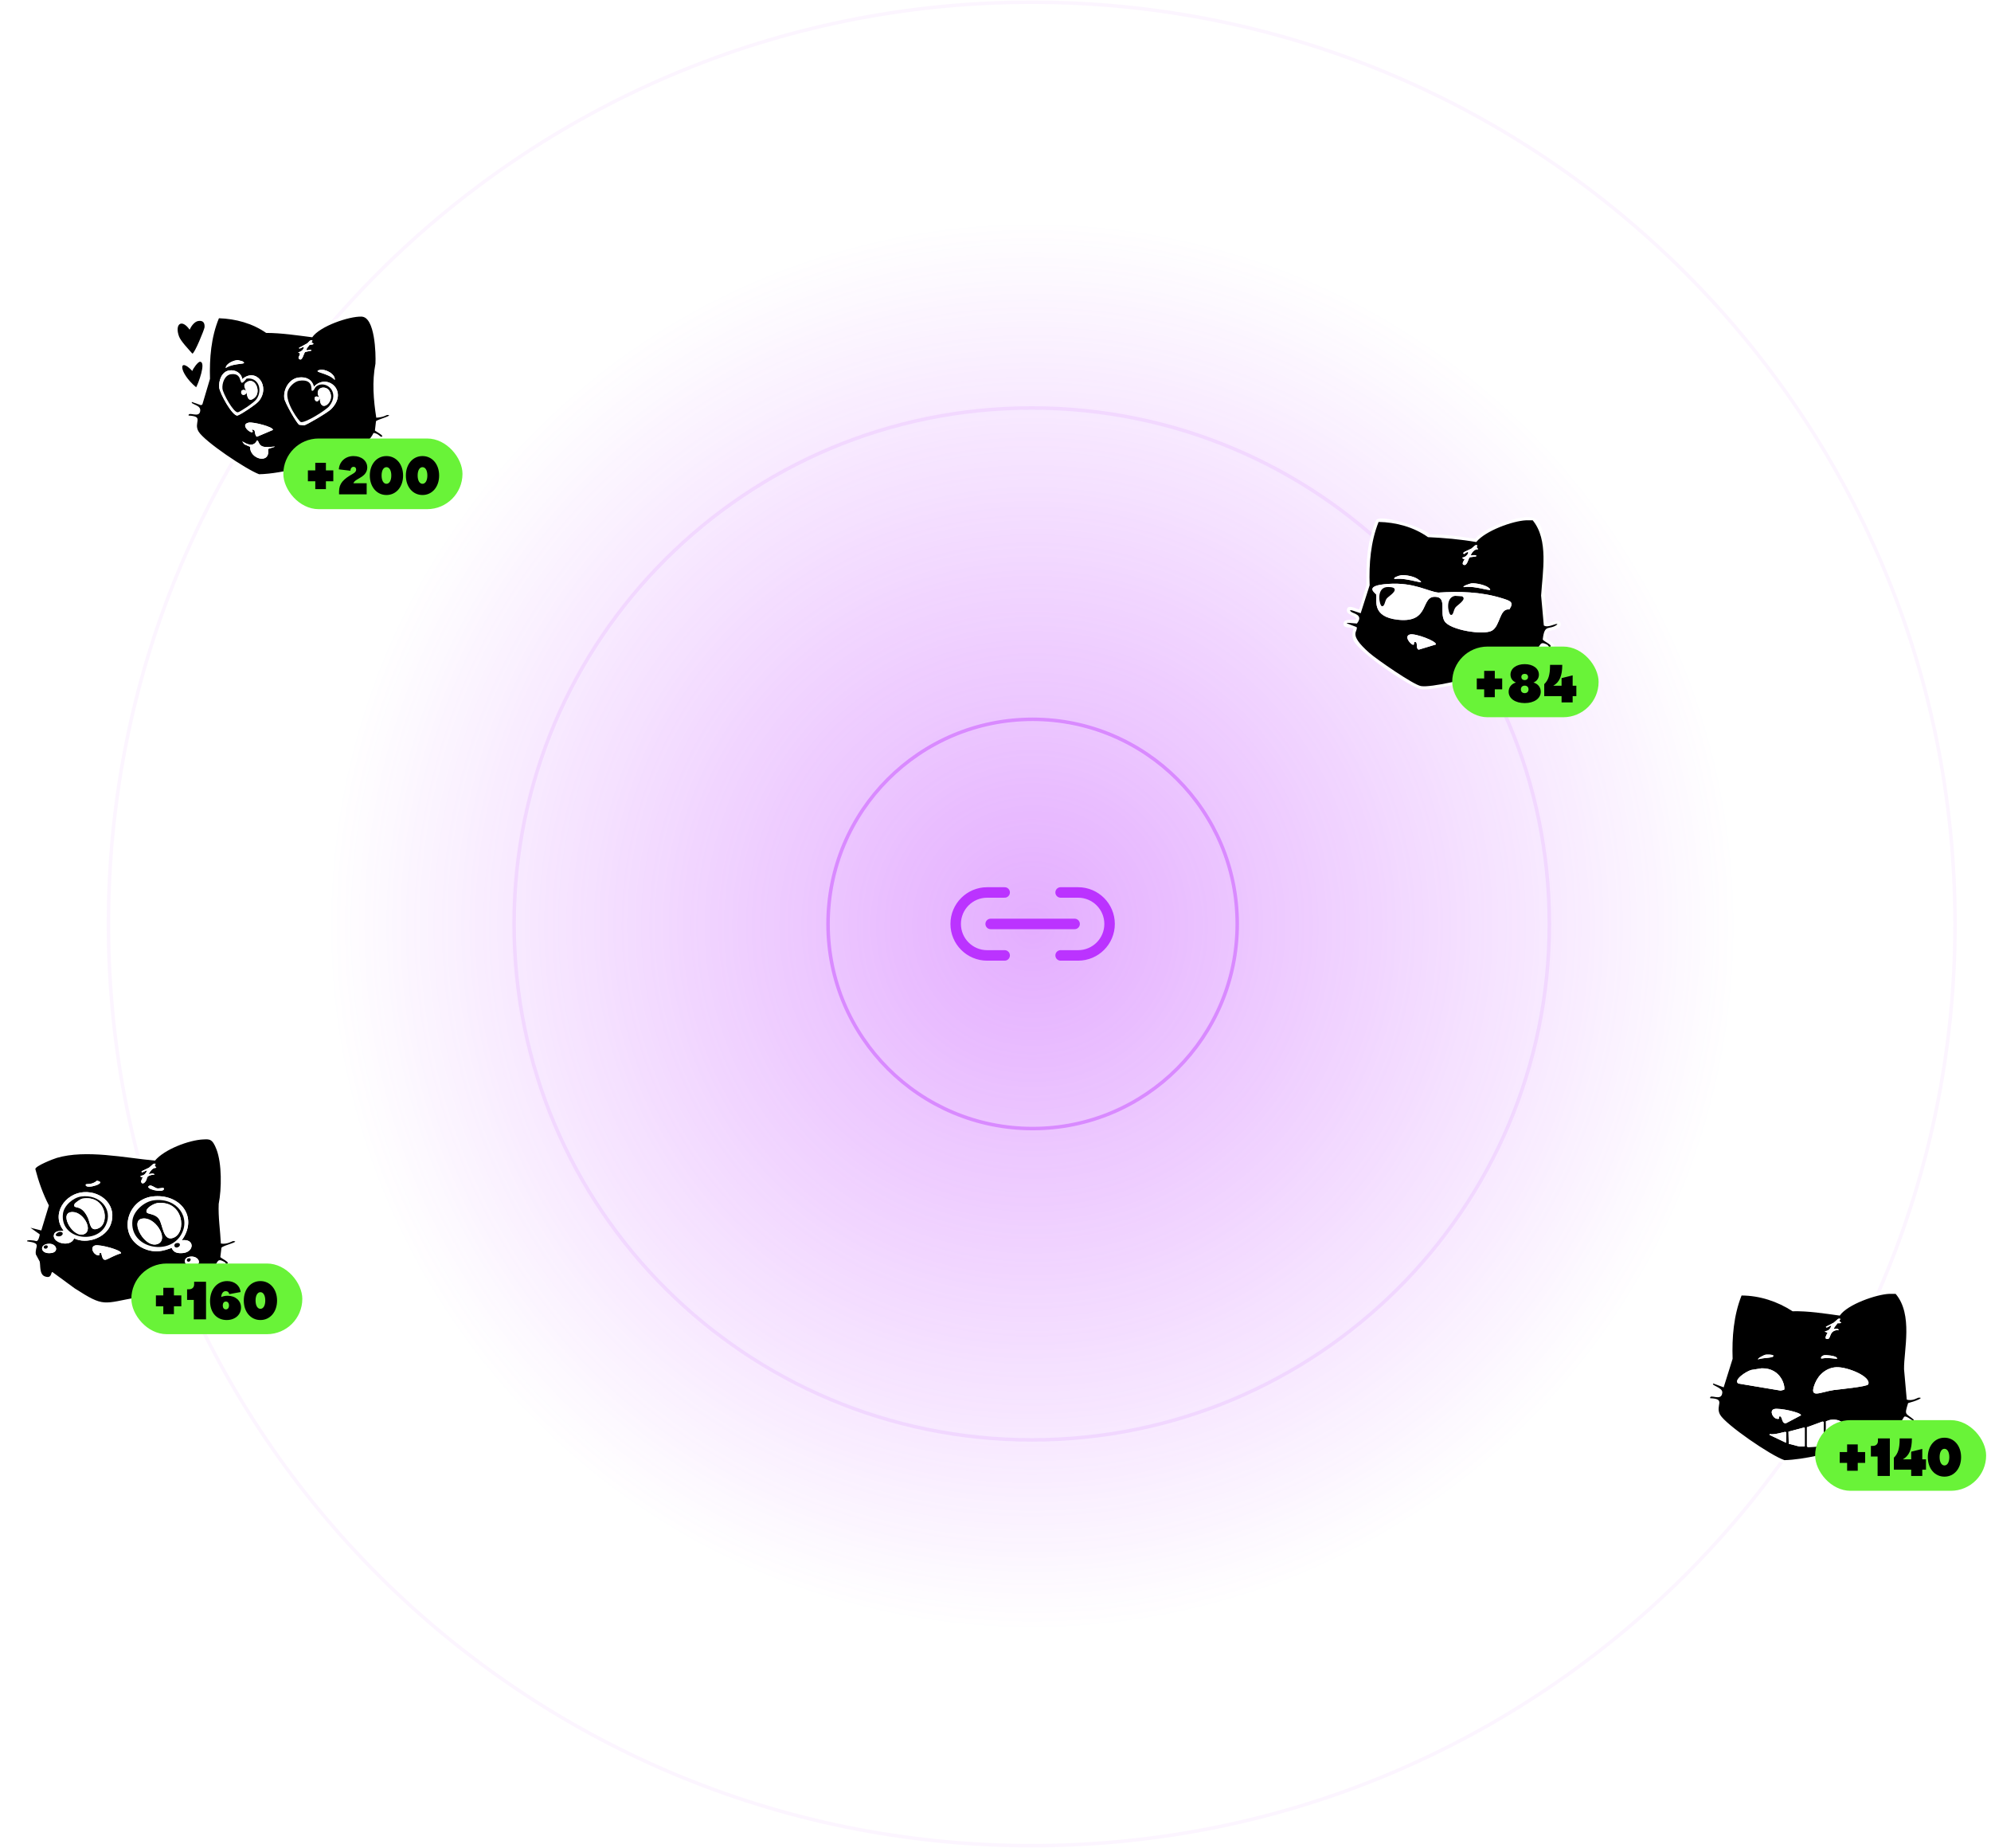 <svg width="486" height="451" viewBox="0 0 486 451" fill="none" xmlns="http://www.w3.org/2000/svg">
<g clip-path="url(#clip0_160_6802)">
<g opacity="0.4" filter="url(#filter0_f_160_6802)">
<ellipse cx="251.988" cy="225.916" rx="172.5" ry="171.5" fill="url(#paint0_radial_160_6802)"/>
</g>
<path opacity="0.05" d="M477.223 225.489C477.223 349.724 376.32 450.437 251.848 450.437C127.377 450.437 26.474 349.724 26.474 225.489C26.474 101.254 127.377 0.541 251.848 0.541C376.32 0.541 477.223 101.254 477.223 225.489Z" stroke="#BB33FF" stroke-width="0.854"/>
<path opacity="0.1" d="M378.194 225.489C378.194 295.031 321.628 351.409 251.848 351.409C182.067 351.409 125.501 295.031 125.501 225.489C125.501 155.947 182.067 99.569 251.848 99.569C321.628 99.569 378.194 155.947 378.194 225.489Z" stroke="#BB33FF" stroke-width="0.854"/>
<circle opacity="0.4" cx="252.063" cy="225.489" r="49.941" stroke="#BB33FF" stroke-width="0.854"/>
<path d="M245.233 217.806H240.964C236.721 217.806 233.281 221.246 233.281 225.489V225.489C233.281 229.732 236.721 233.172 240.964 233.172H245.233" stroke="#BB33FF" stroke-width="2.561" stroke-linecap="round"/>
<path d="M258.895 217.806H263.163C267.406 217.806 270.846 221.246 270.846 225.489C270.846 229.732 267.406 233.172 263.163 233.172H258.895" stroke="#BB33FF" stroke-width="2.561" stroke-linecap="round"/>
<path d="M241.82 225.488H262.309" stroke="#BB33FF" stroke-width="2.561" stroke-linecap="round"/>
<path d="M49.742 277.286C51.94 277.196 52.803 277.849 53.782 280.933C55.263 285.602 54.499 291.123 54.048 295.921C54.225 298.132 54.401 300.343 54.578 302.554C54.862 303.207 57.631 301.347 58.021 302.82C58.475 304.526 55.035 304.237 54.711 305.073C54.666 305.516 54.623 305.957 54.578 306.4C54.647 306.599 57.498 307.871 55.969 308.985C54.992 309.699 54.124 308.298 53.851 308.322C53.373 308.364 52.678 311.539 46.037 313.495C44.776 315.013 43.794 318.18 41.27 317.474C40.325 317.211 39.925 315.847 38.887 315.881C36.811 316.457 34.738 317.03 32.663 317.606C29.892 318.18 25.539 319.178 22.993 318.137C21.465 317.511 14.837 313.123 13.061 311.637C10.858 313.843 8.639 310.963 9.022 308.388C8.783 307.449 7.44 306.443 8.228 304.144C8.066 303.632 5.353 304.293 5.845 302.552C6.216 301.238 8.984 302.522 8.892 301.623C8.14 301.092 7.389 300.561 6.641 300.03C6.304 298.836 7.668 298.39 9.356 299.433C9.467 299.367 9.576 299.3 9.688 299.234C10.174 297.554 10.659 295.874 11.145 294.193C10.131 292.19 8.732 289.028 8.231 286.9C7.716 284.718 7.434 284.405 10.946 282.855C13.29 281.82 16.857 281.005 19.421 280.864C23.989 280.617 32.572 281.934 37.565 282.457C39.595 279.76 46.594 277.414 49.75 277.284L49.742 277.286ZM49.61 278.082C46.127 278.236 40.116 280.506 37.822 283.256C30.449 282.565 20.926 280.508 13.852 282.592C12.998 282.844 8.645 284.553 8.621 285.31C9.417 288.386 10.487 291.364 11.931 294.196C11.312 296.229 10.694 298.262 10.075 300.298C9.191 300.078 8.31 299.855 7.426 299.635C8.178 300.165 8.929 300.696 9.677 301.227C9.746 301.432 9.329 303.088 8.817 302.886C8.387 302.716 6.301 302.491 6.633 302.952C10.362 303.465 8.419 304.157 8.751 306.135C9.059 306.711 9.369 307.284 9.677 307.86C9.921 308.723 9.552 310.997 10.935 311.507C12.724 312.168 12.353 310.429 12.791 310.445C14.601 311.772 16.411 313.097 18.221 314.424C25.578 319.132 24.976 318.14 33.849 316.547C41.756 313.874 39.638 316.038 41.398 316.68C43.476 317.439 44.394 313.917 45.636 312.834C47.269 312.125 48.904 311.419 50.536 310.711C53.777 308.532 52.42 306.61 54.907 308.059C55.067 308.152 55.221 308.739 55.568 308.324C55.884 307.95 54.098 307.165 53.779 306.798C53.867 306.047 53.957 305.296 54.045 304.545C54.318 303.926 58.921 302.984 56.893 302.886C56.739 302.878 55.404 303.78 53.912 303.483C53.758 300.248 53.238 297.049 53.381 293.801C54.114 290.148 54.156 283.948 52.85 280.538C51.826 277.865 51.112 278.019 49.607 278.085L49.61 278.082Z" fill="white"/>
<path d="M49.611 278.083C51.116 278.016 51.833 277.865 52.855 280.535C54.161 283.946 54.116 290.146 53.386 293.798C53.24 297.047 53.76 300.245 53.916 303.481C55.406 303.778 56.741 302.876 56.897 302.884C58.928 302.979 54.323 303.924 54.049 304.543C53.962 305.294 53.871 306.045 53.784 306.796C54.102 307.16 55.886 307.948 55.573 308.322C55.225 308.736 55.071 308.15 54.912 308.057C52.428 306.608 53.781 308.529 50.54 310.708C48.908 311.417 47.273 312.123 45.641 312.832C44.398 313.915 43.48 317.437 41.402 316.678C39.642 316.035 41.76 313.872 33.853 316.545C24.98 318.14 25.585 319.133 18.225 314.422C16.415 313.094 14.605 311.77 12.795 310.443C12.357 310.427 12.731 312.165 10.94 311.505C9.557 310.995 9.926 308.72 9.682 307.858C9.374 307.282 9.063 306.708 8.755 306.132C8.423 304.155 10.364 303.462 6.637 302.95C6.305 302.488 8.392 302.714 8.822 302.884C9.336 303.085 9.751 301.429 9.682 301.225C8.93 300.694 8.179 300.163 7.431 299.632C8.315 299.853 9.196 300.076 10.08 300.296C10.698 298.263 11.316 296.23 11.935 294.194C10.488 291.362 9.419 288.384 8.625 285.308C8.649 284.551 13.002 282.839 13.857 282.59C20.93 280.506 30.453 282.563 37.827 283.253C40.12 280.503 46.132 278.234 49.614 278.08L49.611 278.083ZM37.426 284.049C37.073 284.36 36.72 284.668 36.367 284.978C35.77 285.265 35.175 285.554 34.578 285.841C34.392 286.616 35.733 285.419 35.902 285.708C35.255 287.195 34.337 286.807 34.313 287.035C34.275 287.388 34.835 287.272 34.843 287.301C34.711 287.611 34.578 287.919 34.445 288.23C34.419 288.785 34.91 289.13 35.504 288.363C36.186 287.481 35.308 286.919 37.755 286.637C37.386 286.157 36.33 286.645 36.298 286.505C37.373 284.554 38.063 285.244 38.153 284.912L37.755 284.514C37.739 284.464 38.395 283.763 37.423 284.049H37.426ZM23.653 288.161C22.098 289.467 20.744 288.617 20.938 289.289C21.233 290.303 26.435 288.631 23.653 288.161ZM36.5 289.355C34.928 290.048 39.754 291.282 40.008 290.218C40.152 289.621 39.072 290.12 38.352 290.019C37.898 289.955 36.972 289.146 36.497 289.355H36.5ZM20.474 290.948C15.882 291.224 12.394 296.299 15.508 300.299C15.401 300.466 13.655 300.214 13.257 301.095C12.277 303.253 17.217 304.633 18.09 302.223C21.166 303.752 25.814 302.13 27.029 298.841C28.699 294.332 24.909 290.682 20.474 290.95V290.948ZM37.16 292.009C31.027 292.787 28.723 301.124 34.379 304.344C38.365 306.613 41.588 304.415 41.928 304.609C42.071 304.689 42.174 306.063 44.709 305.803C47.443 305.522 47.594 302.225 44.377 302.687C48.555 296.904 43.815 291.165 37.16 292.009ZM12.131 303.547C9.475 303.47 9.708 306.194 12.53 305.801C14.398 305.541 13.846 303.595 12.131 303.547ZM23.255 303.945C21.867 304.293 22.756 306.106 23.786 306.332C24.903 306.578 23.582 305.716 24.712 305.801C25.323 308.84 25.864 306.979 29.546 305.867C29.808 305.097 24.375 303.664 23.255 303.943V303.945ZM46.166 306.73C44.433 307.08 44.927 309.262 47.225 308.983C49.585 308.696 48.52 306.252 46.166 306.73Z" fill="black"/>
<path d="M37.425 284.049C38.394 283.763 37.741 284.461 37.757 284.514L38.155 284.912C38.067 285.241 37.375 284.551 36.3 286.504C36.331 286.645 37.388 286.157 37.757 286.637C35.307 286.916 36.188 287.479 35.506 288.362C34.911 289.132 34.42 288.784 34.447 288.23C34.58 287.919 34.712 287.611 34.845 287.301C34.837 287.272 34.277 287.388 34.314 287.035C34.338 286.807 35.257 287.195 35.904 285.708C35.734 285.419 34.394 286.616 34.58 285.841C35.177 285.554 35.771 285.265 36.369 284.978C36.722 284.668 37.075 284.36 37.428 284.049H37.425Z" fill="white"/>
<path d="M23.652 288.16C26.433 288.627 21.231 290.302 20.936 289.288C20.743 288.617 22.096 289.466 23.652 288.16Z" fill="white"/>
<path d="M36.499 289.355C36.971 289.145 37.898 289.955 38.354 290.018C39.071 290.119 40.154 289.62 40.01 290.218C39.753 291.282 34.93 290.048 36.502 289.355H36.499Z" fill="white"/>
<path d="M20.47 290.947C24.905 290.679 28.692 294.329 27.026 298.838C25.81 302.127 21.163 303.749 18.086 302.22C17.21 304.63 12.274 303.25 13.253 301.092C13.654 300.211 15.398 300.463 15.504 300.296C12.39 296.296 15.878 291.221 20.47 290.945V290.947ZM19.809 292.009C17.882 292.28 15.626 294.188 15.371 296.187C14.58 302.416 23.549 303.775 25.834 298.971C27.66 295.131 24.332 291.375 19.809 292.009ZM14.644 300.63C14.132 300.63 13.025 301.458 13.983 301.692C15.283 302.01 15.846 300.63 14.644 300.63Z" fill="white"/>
<path d="M19.811 292.009C24.337 291.378 27.662 295.133 25.836 298.971C23.551 303.775 14.582 302.414 15.373 296.187C15.626 294.188 17.882 292.28 19.811 292.009ZM20.077 292.538C19.676 292.609 18.24 293.575 18.155 293.931C17.821 295.335 19.801 293.554 21.465 297.246C22.044 298.531 21.974 300.824 24.18 299.699C26.837 298.345 25.842 291.513 20.074 292.538H20.077ZM17.162 295.855C14.529 296.442 17.964 302.347 20.605 301.161C22.895 300.131 20.103 295.202 17.162 295.855Z" fill="black"/>
<path d="M37.157 292.009C43.811 291.165 48.554 296.9 44.374 302.687C47.591 302.225 47.44 305.521 44.706 305.803C42.171 306.065 42.068 304.691 41.924 304.608C41.584 304.415 38.362 306.612 34.376 304.343C28.72 301.123 31.023 292.786 37.157 292.009ZM37.556 292.935C35.23 293.23 32.581 295.502 32.324 297.909C31.615 304.542 40.977 306.551 44.111 301.49C46.742 297.24 43.286 292.208 37.556 292.935ZM42.986 303.414C42.211 303.645 42.537 304.834 43.517 304.343C44.18 304.011 44.024 303.103 42.986 303.414Z" fill="white"/>
<path d="M20.077 292.537C25.845 291.512 26.84 298.344 24.183 299.698C21.978 300.823 22.047 298.53 21.468 297.245C19.801 293.553 17.824 295.334 18.158 293.93C18.243 293.575 19.677 292.609 20.08 292.537H20.077Z" fill="white"/>
<path d="M37.555 292.936C43.285 292.209 46.741 297.241 44.111 301.49C40.976 306.552 31.615 304.543 32.323 297.91C32.581 295.502 35.23 293.23 37.555 292.936ZM38.481 293.599C37.679 293.682 35.49 294.794 35.766 295.789C35.941 296.418 37.794 296.078 38.813 297.514C39.784 298.884 39.771 303.067 42.322 302.09C45.677 300.806 44.811 292.962 38.481 293.602V293.599ZM34.51 297.445C31.726 298.146 35.477 304.946 38.616 303.547C41.281 302.361 37.775 296.625 34.51 297.445Z" fill="black"/>
<path d="M38.481 293.6C44.812 292.96 45.677 300.803 42.322 302.088C39.771 303.064 39.785 298.881 38.813 297.512C37.794 296.076 35.941 296.416 35.766 295.787C35.49 294.794 37.68 293.679 38.481 293.597V293.6Z" fill="white"/>
<path d="M17.16 295.855C20.101 295.202 22.893 300.131 20.603 301.161C17.962 302.35 14.525 296.442 17.16 295.855Z" fill="white"/>
<path d="M34.512 297.445C37.774 296.625 41.281 302.358 38.618 303.547C35.481 304.946 31.731 298.146 34.512 297.445Z" fill="white"/>
<path d="M14.646 300.63C15.846 300.63 15.286 302.007 13.985 301.692C13.03 301.458 14.137 300.633 14.646 300.63Z" fill="black"/>
<path d="M42.988 303.414C44.026 303.104 44.18 304.009 43.519 304.343C42.54 304.834 42.216 303.648 42.988 303.414Z" fill="black"/>
<path d="M12.131 303.547C13.845 303.597 14.397 305.542 12.529 305.8C9.707 306.193 9.476 303.47 12.131 303.547ZM11.072 303.945C10.509 304.064 10.549 304.807 11.204 304.741C11.775 304.683 11.894 303.769 11.072 303.945Z" fill="white"/>
<path d="M11.072 303.945C11.895 303.77 11.776 304.683 11.205 304.741C10.55 304.808 10.51 304.065 11.072 303.945Z" fill="black"/>
<path d="M23.253 303.945C24.373 303.664 29.806 305.097 29.543 305.87C25.862 306.982 25.318 308.842 24.71 305.803C23.579 305.718 24.901 306.581 23.784 306.334C22.754 306.106 21.865 304.296 23.253 303.948V303.945Z" fill="white"/>
<path d="M46.163 306.73C48.517 306.252 49.582 308.699 47.222 308.983C44.924 309.262 44.43 307.08 46.163 306.73ZM45.9 307.128C45.452 307.255 45.553 307.929 46.033 307.924C46.601 307.919 46.874 306.849 45.9 307.128Z" fill="white"/>
<path d="M45.901 307.127C46.875 306.849 46.602 307.918 46.033 307.924C45.553 307.929 45.452 307.257 45.901 307.127Z" fill="black"/>
<rect x="32.062" y="308.364" width="41.732" height="17.244" rx="8.622" fill="#69F338"/>
<path d="M39.863 320.717V318.8H38.058V316.149H39.863V314.287H42.457V316.149H44.262V318.8H42.457V320.717H39.863ZM47.303 321.986V317.248H45.667V314.654H46.146C46.894 314.654 47.387 314.188 47.387 313.469V312.821H50.292V321.986H47.303ZM55.335 322.156C52.91 322.156 51.274 320.351 51.274 317.53C51.274 314.668 53.008 312.651 55.448 312.651C57.253 312.651 58.606 313.751 58.719 315.331L55.956 315.838C55.899 315.387 55.575 315.105 55.109 315.105C54.475 315.105 54.052 315.655 53.995 316.543C54.447 316.346 54.968 316.233 55.561 316.233C57.478 316.233 58.832 317.418 58.832 319.11C58.832 320.886 57.366 322.156 55.335 322.156ZM55.138 319.561C55.603 319.561 55.899 319.18 55.899 318.602C55.899 318.024 55.603 317.643 55.138 317.643C54.672 317.643 54.376 318.024 54.376 318.602C54.376 319.18 54.672 319.561 55.138 319.561ZM63.569 322.156C61.2 322.156 59.508 320.167 59.508 317.404C59.508 314.64 61.2 312.651 63.569 312.651C65.938 312.651 67.63 314.64 67.63 317.404C67.63 320.167 65.938 322.156 63.569 322.156ZM63.569 319.42C64.288 319.42 64.753 318.616 64.753 317.389C64.753 316.163 64.288 315.359 63.569 315.359C62.849 315.359 62.384 316.163 62.384 317.389C62.384 318.616 62.849 319.42 63.569 319.42Z" fill="black"/>
<path d="M373.069 126.187C374.884 126.179 375.577 127.142 376.312 128.905C377.942 132.807 377.69 139.453 376.973 143.628C377.151 146.324 377.326 149.021 377.504 151.718C377.841 152.756 380.53 150.553 380.946 152.116C381.395 153.793 377.83 153.801 377.637 154.239C377.592 154.77 377.549 155.301 377.504 155.832C377.568 156.002 380.615 157.523 378.895 158.417C377.618 159.081 377.167 157.615 376.644 157.753C376.392 157.82 375.529 159.925 372.936 161.334C371.354 162.194 362.481 165.249 360.355 165.843C357.807 166.555 349.141 168.548 346.981 168.23C344.419 167.855 331.408 159.054 330.36 156.227C330.031 155.338 330.079 154.34 330.36 153.443C329.5 152.883 327.666 153.515 327.976 151.983C328.279 150.492 332.589 152.036 330.559 150.457C330.129 150.123 328.598 149.857 328.77 148.798C329.038 147.16 331.583 148.973 331.817 148.665C332.39 146.72 332.964 144.774 333.54 142.829C333.481 139.365 333.545 135.891 334.201 132.483C334.373 131.594 335.549 126.981 336.12 126.712C338.06 125.807 347.089 128.568 349.099 130.426C352.793 130.375 356.453 130.935 360.09 131.487C362.484 128.679 369.555 126.198 373.069 126.182V126.187ZM372.538 126.983C369.239 127.124 362.558 129.55 360.355 132.289C356.456 131.615 352.525 131.275 348.568 131.095C345.117 128.629 340.73 127.453 336.518 127.381C334.575 132.276 334.153 137.587 334.333 142.831C333.606 145.109 332.876 147.386 332.149 149.661C331.268 149.435 328.858 148.379 329.765 149.263C330.304 149.785 332.961 149.979 331.223 152.18C327.507 151.858 328.337 151.917 331.156 153.042C331.61 154.221 328.858 154.574 334.27 159.343C336.069 160.931 345.024 167.117 346.85 167.433C349.314 167.861 358.468 165.607 361.284 164.782C363.2 164.219 371.144 161.424 372.541 160.67C376.737 158.409 375.142 156.002 377.706 157.355C377.958 157.488 378.136 158.189 378.499 157.753C378.826 157.366 377.031 156.641 376.58 156.095C377.029 152.034 378.128 153.961 380.155 152.381C380.004 151.893 377.947 153.371 376.846 152.647C376.625 150.215 376.405 147.784 376.185 145.353C376.538 139.572 378.069 131.755 374.133 126.983H372.543H372.538Z" fill="white"/>
<path d="M372.539 126.983H374.129C378.065 131.756 376.536 139.572 376.181 145.353C376.401 147.784 376.621 150.216 376.842 152.647C377.943 153.372 380 151.893 380.152 152.382C378.124 153.963 377.025 152.034 376.576 156.095C377.03 156.639 378.822 157.363 378.495 157.754C378.129 158.189 377.951 157.488 377.702 157.355C375.138 156.002 376.733 158.409 372.537 160.671C371.14 161.424 363.196 164.219 361.28 164.782C358.464 165.61 349.31 167.861 346.847 167.434C345.02 167.118 336.065 160.931 334.266 159.344C328.856 154.577 331.609 154.224 331.152 153.042C328.333 151.917 327.503 151.859 331.219 152.18C332.957 149.979 330.3 149.786 329.761 149.263C328.854 148.379 331.264 149.435 332.145 149.661C332.872 147.384 333.602 145.106 334.329 142.832C334.149 137.587 334.571 132.276 336.514 127.382C340.729 127.453 345.116 128.632 348.564 131.095C352.519 131.275 356.452 131.612 360.351 132.289C362.554 129.55 369.235 127.124 372.534 126.983H372.539ZM360.091 133.085C359.783 133.351 359.473 133.616 359.165 133.882C358.214 134.405 356.513 134.898 357.442 135.209C359.04 133.802 358.453 135.883 356.978 136.071C356.988 136.499 357.455 136.355 357.508 136.47C357.543 136.544 356.603 137.621 357.309 137.863C358.188 138.16 358.419 136.22 358.767 136.005C359.274 135.939 359.783 135.872 360.29 135.806C360.701 135.209 358.99 135.618 358.966 135.541C359.889 133.614 360.805 134.264 360.821 133.948C359.924 133.478 361.235 132.844 360.094 133.085H360.091ZM342.08 140.379C341.466 140.44 339.77 141.067 340.49 141.308C343.638 140.82 348.941 143.278 346.053 141.308C345.137 140.684 343.197 140.268 342.08 140.379ZM359.165 142.367C358.963 142.388 356.816 143.049 357.309 143.296C360.266 142.795 364.837 144.814 363.534 143.562C362.721 142.781 360.274 142.253 359.162 142.367H359.165ZM338.902 142.5C332.538 142.911 335.85 144.793 335.922 145.085C336.222 146.303 334.611 150.547 341.286 151.253C349.424 152.111 346.488 145.104 350.687 145.682C353.15 146.022 351.367 149.51 352.606 151.585C353.925 153.791 362.177 155.081 364.194 153.905C366.251 152.708 365.991 148.403 368.433 148.732C369.628 146.911 368.725 146.646 366.448 145.948C361.463 144.422 356.253 144.299 351.085 144.621C348.524 144.358 345.262 142.088 338.902 142.497V142.5ZM344.2 154.837C342.525 155.261 344.468 157.448 344.994 157.355C345.379 157.289 344.874 156.586 345.525 156.692C346.135 156.793 345.519 158.348 346.318 158.55C347.709 158.131 349.1 157.711 350.491 157.289C350.812 156.503 345.453 154.518 344.2 154.837Z" fill="black"/>
<path d="M360.089 133.085C361.23 132.844 359.921 133.478 360.816 133.948C360.803 134.261 359.884 133.613 358.961 135.54C358.985 135.617 360.697 135.209 360.285 135.806C359.778 135.872 359.269 135.939 358.762 136.005C358.417 136.217 358.183 138.16 357.304 137.863C356.598 137.624 357.538 136.544 357.503 136.469C357.45 136.355 356.983 136.499 356.973 136.071C358.448 135.883 359.035 133.802 357.437 135.209C356.506 134.898 358.207 134.404 359.16 133.882C359.468 133.616 359.778 133.351 360.086 133.085H360.089Z" fill="white"/>
<path d="M342.077 140.379C343.194 140.268 345.135 140.685 346.05 141.308C348.938 143.278 343.635 140.82 340.487 141.308C339.768 141.069 341.464 140.44 342.077 140.379Z" fill="white"/>
<path d="M359.161 142.367C360.271 142.25 362.721 142.781 363.533 143.561C364.836 144.814 360.265 142.794 357.309 143.296C356.812 143.049 358.96 142.388 359.164 142.367H359.161Z" fill="white"/>
<path d="M338.903 142.5C345.262 142.088 348.524 144.36 351.086 144.623C356.251 144.302 361.461 144.422 366.448 145.95C368.725 146.648 369.63 146.916 368.433 148.735C365.992 148.403 366.254 152.711 364.195 153.908C362.177 155.081 353.926 153.791 352.606 151.588C351.364 149.512 353.15 146.025 350.687 145.685C346.486 145.106 349.424 152.113 341.286 151.256C334.611 150.553 336.222 146.306 335.922 145.088C335.85 144.793 332.535 142.914 338.903 142.503V142.5ZM338.372 143.296C335.85 143.723 336.758 147.814 337.313 147.938C337.971 148.087 338.043 146.715 338.438 146.147C338.852 145.55 340.668 144.599 340.424 143.761C340.272 143.235 338.828 143.219 338.372 143.296ZM355.192 145.419C352.636 145.839 353.573 149.942 354.133 150.062C354.785 150.2 354.732 149.029 355.258 148.27C355.669 147.678 358.159 146.266 356.914 145.552C356.341 145.507 355.768 145.465 355.192 145.419Z" fill="white"/>
<path d="M338.371 143.296C338.83 143.219 340.272 143.235 340.423 143.76C340.667 144.601 338.852 145.552 338.438 146.146C338.042 146.714 337.971 148.086 337.312 147.938C336.758 147.813 335.85 143.723 338.371 143.296Z" fill="black"/>
<path d="M355.191 145.42C355.764 145.465 356.337 145.508 356.913 145.553C358.161 146.269 355.671 147.679 355.257 148.271C354.731 149.027 354.785 150.2 354.132 150.062C353.572 149.943 352.635 145.839 355.191 145.42Z" fill="black"/>
<path d="M344.198 154.836C345.451 154.518 350.81 156.503 350.489 157.289C349.098 157.708 347.707 158.127 346.316 158.549C345.518 158.348 346.133 156.795 345.523 156.691C344.875 156.583 345.377 157.289 344.992 157.355C344.466 157.445 342.524 155.261 344.198 154.836Z" fill="white"/>
<rect x="354.484" y="157.798" width="35.732" height="17.244" rx="8.622" fill="#69F338"/>
<path d="M362.285 170.151V168.233H360.48V165.582H362.285V163.721H364.879V165.582H366.684V168.233H364.879V170.151H362.285ZM372.178 171.589C369.865 171.589 368.258 170.461 368.258 168.825C368.258 167.754 368.907 166.908 370.035 166.569C369.189 166.231 368.709 165.498 368.709 164.651C368.709 163.143 370.147 162.085 372.178 162.085C374.208 162.085 375.647 163.143 375.647 164.651C375.647 165.498 375.167 166.231 374.321 166.569C375.449 166.908 376.098 167.754 376.098 168.825C376.098 170.461 374.491 171.589 372.178 171.589ZM372.178 169.164C372.742 169.164 373.109 168.811 373.109 168.247C373.109 167.683 372.742 167.331 372.178 167.331C371.614 167.331 371.247 167.683 371.247 168.247C371.247 168.811 371.614 169.164 372.178 169.164ZM372.178 165.977C372.671 165.977 372.996 165.681 372.996 165.215C372.996 164.75 372.671 164.454 372.178 164.454C371.684 164.454 371.36 164.75 371.36 165.215C371.36 165.681 371.684 165.977 372.178 165.977ZM376.946 166.964C377.933 166.033 378.356 164.708 378.356 162.536V162.254H381.345C381.345 164.948 380.683 166.485 379.145 167.359H381.176V165.498L383.883 164.821V167.359H384.786V169.897H383.883V171.42H381.176V169.897H376.946V166.964Z" fill="black"/>
<path d="M461.66 314.974C463.475 314.966 464.168 315.93 464.903 317.692C466.533 321.594 466.281 328.24 465.564 332.415C465.742 335.112 465.917 337.808 466.095 340.505C466.4 341.782 469.06 339.221 469.538 341.036C469.957 342.629 466.454 342.65 466.228 343.159C466.183 343.69 466.14 344.221 466.095 344.752C466.204 345.012 468.42 345.665 467.818 346.875C467.061 348.388 465.641 346.551 465.235 346.676C464.996 346.748 464.097 348.76 461.66 350.124C458.369 351.971 446.228 355.6 442.194 356.359C440.18 356.736 436.472 357.468 434.645 356.89C432.652 356.258 424.066 350.331 422.197 348.667C416.921 343.972 419.211 343.181 418.954 342.366C418.147 341.79 416.255 342.331 416.57 340.773C416.865 339.332 421.189 340.922 419.02 339.247C418.492 338.838 417.168 338.658 417.364 337.588C417.664 335.966 420.053 337.864 420.411 337.455C420.984 335.555 421.558 333.655 422.134 331.752C422.396 329.87 421.871 326.058 422.794 321.273C422.967 320.384 424.143 315.771 424.713 315.503C426.561 314.64 435.705 317.278 437.56 319.216C441.342 319.171 445.082 319.765 448.816 320.277C451.027 317.416 458.241 314.988 461.663 314.972L461.66 314.974ZM461.129 315.771C458.056 315.901 450.964 318.319 449.079 321.076C445.257 320.553 441.438 319.932 437.557 320.015C433.855 317.615 429.552 316.193 425.109 316.169C423.171 321.06 422.749 326.382 422.925 331.619L420.74 338.581C419.901 338.27 419.063 337.962 418.224 337.652C417.531 338.069 420.485 338.594 420.408 339.842C420.262 342.201 417.319 340.011 417.428 341.235C421.478 341.394 418.564 342.982 419.877 345.28C421.255 347.69 432.23 355.228 435.569 356.353C440.389 356.229 447.184 354.527 451.858 353.038C455.08 351.801 458.302 350.562 461.525 349.325C463.911 347.918 464.612 345.848 464.834 345.745C465.564 345.405 467.056 347.26 467.152 346.474C465.105 344.773 464.819 345.484 465.761 342.429C467.674 341.93 469.867 341.007 468.277 341.102C468.126 341.11 466.791 342.023 465.429 341.567C465.209 339.09 464.988 336.614 464.768 334.14C464.704 329.612 467.014 320.792 462.716 315.771H461.127H461.129Z" fill="white"/>
<path d="M461.131 315.771H462.721C467.019 320.792 464.709 329.612 464.773 334.14C464.993 336.617 465.214 339.093 465.434 341.567C466.796 342.023 468.131 341.113 468.282 341.102C469.872 341.007 467.679 341.928 465.766 342.429C464.821 345.484 465.11 344.773 467.157 346.474C467.058 347.26 465.569 345.405 464.839 345.744C464.616 345.848 463.913 347.921 461.53 349.325C458.307 350.562 455.085 351.801 451.863 353.038C447.189 354.53 440.394 356.229 435.574 356.353C432.232 355.228 421.257 347.687 419.882 345.28C418.569 342.981 421.483 341.394 417.433 341.235C417.324 340.011 420.267 342.201 420.413 339.842C420.49 338.594 417.536 338.071 418.229 337.652C419.068 337.962 419.906 338.27 420.745 338.581L422.929 331.619C422.754 326.379 423.176 321.058 425.114 316.169C429.557 316.193 433.86 317.615 437.562 320.015C441.443 319.932 445.262 320.553 449.084 321.076C450.971 318.319 458.061 315.901 461.134 315.771H461.131ZM448.683 321.87C448.33 322.18 447.977 322.488 447.624 322.799C446.985 323.131 446.345 323.462 445.705 323.794C445.769 324.36 446.706 323.431 447.03 323.529C446.586 325.087 445.437 324.728 445.44 324.989C445.66 325.076 445.88 325.166 446.101 325.254C446.151 325.339 444.951 326.926 446.167 326.78C447.011 326.679 446.374 324.572 448.882 324.59C448.251 323.638 446.608 325.424 448.551 322.932C450.132 323.014 449.05 322.531 449.015 322.467C448.877 322.223 449.726 321.65 448.683 321.87ZM430.937 330.623C430.696 330.666 428.978 331.478 429.148 331.751C430.651 331.26 433.106 331.494 432.856 330.823C432.755 330.549 431.269 330.565 430.937 330.623ZM445.241 330.756C444.906 330.83 444.317 331.16 444.58 331.552C447.043 331.125 449.06 332.049 448.288 331.287C447.884 330.889 445.814 330.631 445.241 330.756ZM448.285 333.673C445.902 333.763 443.935 335.422 443.054 337.585C441.437 341.561 444.203 339.743 447.622 339.244C448.715 339.085 455.783 338.432 456.03 337.851C456.834 335.977 450.982 333.57 448.282 333.673H448.285ZM430.011 333.939C429.172 334.071 428.333 334.204 427.495 334.337C426.186 334.695 423.041 336.81 424.318 337.652C427.76 338.228 431.205 338.801 434.648 339.377C434.934 339.311 435.221 339.244 435.508 339.178C435.837 338.432 434.831 333.832 430.011 333.939ZM433.058 343.887C431.85 344.237 432.726 346.196 433.852 346.273C434.725 346.334 434.005 345.875 434.25 345.742C435.2 345.224 434.714 347.533 435.972 347.334C437.185 346.692 438.401 346.052 439.614 345.41C439.776 344.728 434.289 343.528 433.058 343.884V343.887ZM446.698 346.541C446.366 346.652 446.037 346.761 445.705 346.873C445.785 347.693 445.522 352.234 445.904 352.51C451.683 350.769 451.343 345.824 446.698 346.541ZM444.843 346.936L441.068 348.33V352.972L441.267 353.171C446.544 352.884 444.941 353.367 445.174 347.003C445.063 346.981 444.954 346.957 444.843 346.936ZM440.341 348.396C439.083 348.728 437.825 349.06 436.567 349.391C436.588 350.387 436.612 351.382 436.633 352.375C437.939 352.582 439.197 353.261 440.54 352.972V348.462C440.474 348.441 440.407 348.417 440.341 348.396ZM435.704 349.458C435.516 349.439 433.127 350.233 431.996 349.989C431.975 350.055 431.951 350.121 431.93 350.188C433.276 350.83 434.624 351.47 435.97 352.112C435.991 351.249 436.015 350.387 436.036 349.527C435.924 349.505 435.816 349.482 435.704 349.46V349.458Z" fill="black"/>
<path d="M448.681 321.87C449.724 321.649 448.875 322.223 449.013 322.467C449.05 322.531 450.13 323.014 448.548 322.931C446.605 325.424 448.246 323.635 448.88 324.59C446.372 324.569 447.009 326.677 446.165 326.78C444.949 326.926 446.149 325.341 446.098 325.254C445.878 325.166 445.658 325.076 445.438 324.988C445.438 324.731 446.581 325.089 447.027 323.529C446.704 323.428 445.767 324.359 445.703 323.794C446.343 323.462 446.982 323.13 447.622 322.799C447.975 322.488 448.328 322.18 448.681 321.87Z" fill="white"/>
<path d="M430.934 330.624C431.268 330.566 432.752 330.55 432.853 330.823C433.102 331.495 430.647 331.258 429.145 331.752C428.972 331.479 430.69 330.666 430.934 330.624Z" fill="white"/>
<path d="M445.238 330.756C445.809 330.629 447.882 330.889 448.285 331.287C449.057 332.049 447.04 331.125 444.577 331.553C444.314 331.16 444.906 330.831 445.238 330.756Z" fill="white"/>
<path d="M448.285 333.673C450.984 333.57 456.837 335.977 456.032 337.851C455.783 338.432 448.717 339.082 447.624 339.244C444.205 339.743 441.439 341.561 443.056 337.585C443.934 335.422 445.904 333.763 448.287 333.673H448.285Z" fill="white"/>
<path d="M430.011 333.938C434.831 333.832 435.834 338.432 435.508 339.178C435.221 339.244 434.934 339.31 434.648 339.377C431.205 338.801 427.76 338.228 424.317 337.652C423.043 336.81 426.189 334.695 427.494 334.336C428.333 334.204 429.172 334.071 430.011 333.938Z" fill="white"/>
<path d="M433.054 343.887C434.286 343.528 439.772 344.731 439.61 345.413C438.397 346.055 437.181 346.695 435.968 347.337C434.71 347.536 435.196 345.227 434.246 345.745C434.004 345.877 434.721 346.336 433.848 346.275C432.722 346.196 431.846 344.24 433.054 343.889V343.887Z" fill="white"/>
<path d="M446.694 346.541C451.339 345.821 451.679 350.769 445.901 352.51C445.519 352.237 445.784 347.693 445.702 346.872C446.033 346.761 446.363 346.652 446.694 346.541Z" fill="white"/>
<path d="M444.841 346.937C444.952 346.958 445.061 346.982 445.172 347.003C444.939 353.365 446.542 352.882 441.265 353.171L441.066 352.972V348.33L444.841 346.937Z" fill="white"/>
<path d="M440.341 348.396C440.407 348.418 440.473 348.442 440.54 348.463V352.972C439.197 353.262 437.939 352.582 436.633 352.375C436.612 351.38 436.588 350.384 436.566 349.392C437.825 349.06 439.083 348.728 440.341 348.396Z" fill="white"/>
<path d="M435.7 349.458C435.812 349.479 435.92 349.503 436.032 349.524C436.011 350.387 435.987 351.25 435.965 352.11C434.62 351.467 433.271 350.828 431.926 350.185C431.947 350.119 431.971 350.053 431.992 349.986C433.125 350.23 435.512 349.437 435.7 349.455V349.458Z" fill="white"/>
<rect x="443.078" y="346.588" width="41.732" height="17.244" rx="8.622" fill="#69F338"/>
<path d="M450.878 358.941V357.023H449.073V354.372H450.878V352.511H453.473V354.372H455.278V357.023H453.473V358.941H450.878ZM458.318 360.21V355.472H456.682V352.877H457.162C457.909 352.877 458.403 352.412 458.403 351.693V351.044H461.308V360.21H458.318ZM462.29 355.754C463.277 354.823 463.7 353.498 463.7 351.326V351.044H466.689C466.689 353.738 466.026 355.275 464.489 356.149H466.52V354.288L469.227 353.611V356.149H470.13V358.687H469.227V360.21H466.52V358.687H462.29V355.754ZM474.639 360.379C472.27 360.379 470.578 358.391 470.578 355.627C470.578 352.863 472.27 350.875 474.639 350.875C477.008 350.875 478.7 352.863 478.7 355.627C478.7 358.391 477.008 360.379 474.639 360.379ZM474.639 357.644C475.358 357.644 475.824 356.84 475.824 355.613C475.824 354.386 475.358 353.582 474.639 353.582C473.92 353.582 473.455 354.386 473.455 355.613C473.455 356.84 473.92 357.644 474.639 357.644Z" fill="black"/>
<path d="M88.667 76.48C91.889 76.727 92.465 85.019 92.441 87.423C92.221 89.767 92.001 92.111 91.781 94.452C92.001 96.663 92.221 98.874 92.441 101.084C92.662 101.361 95.271 99.784 95.621 101.217C96.025 102.879 92.797 102.621 92.441 103.341C92.396 103.784 92.354 104.224 92.309 104.668C92.37 104.838 95.395 106.327 93.567 107.253C92.513 107.789 92.043 106.51 91.581 106.589C90.875 107.386 90.169 108.182 89.463 108.975C87.765 110.329 80.606 112.885 78.207 113.618C75.348 114.491 66.032 116.811 63.505 116.535C61.199 116.282 52.543 110.255 50.526 108.445C45.65 104.065 47.752 103.449 47.413 102.542C46.858 101.936 45.096 102.523 45.162 101.215C45.239 99.728 47.832 100.617 48.076 100.286C48.047 99.436 46.391 99.243 46.091 98.693C45.555 97.719 46.542 96.599 48.673 97.963C49.82 96.108 49.38 93.677 50.462 91.795C50.508 89.894 50.55 87.994 50.595 86.091C50.72 84.785 52.097 77.446 53.045 77.005C54.781 76.196 63.359 78.686 65.098 80.453C68.7 80.578 72.267 80.99 75.826 81.515C77.782 78.858 85.824 76.257 88.672 76.475L88.667 76.48ZM88.272 77.276C85.254 77.17 78.077 79.604 76.219 82.317C72.474 81.85 68.747 81.271 64.962 81.255C61.607 78.919 57.515 77.804 53.441 77.674C51.516 82.309 51.115 87.453 51.256 92.464C50.638 94.542 50.019 96.62 49.401 98.698C49.289 98.765 49.18 98.831 49.069 98.897C48.318 98.632 47.567 98.367 46.818 98.101V98.367C47.737 98.945 48.997 99.094 48.87 100.291C48.671 102.189 45.966 100.299 46.022 101.419C49.99 101.626 47.121 103.086 48.472 105.331C49.932 107.752 59.988 114.512 63.24 115.744C68.991 115.64 78.058 113.058 83.502 110.969C86.451 109.838 89.713 108.715 91.183 105.663C92.364 105.769 92.797 106.693 93.169 106.592C93.92 106.388 91.579 105.23 91.512 105.066C91.6 104.315 91.69 103.564 91.778 102.812C91.982 102.398 96.417 101.297 94.493 101.286C94.355 101.286 93.636 101.852 91.844 101.95C91.167 97.605 90.793 93.135 91.645 88.753C91.762 86.332 91.528 77.396 88.269 77.282L88.272 77.276Z" fill="white"/>
<path d="M88.271 77.276C91.533 77.39 91.767 86.327 91.647 88.748C90.795 93.13 91.17 97.6 91.847 101.944C93.638 101.846 94.357 101.281 94.495 101.281C96.42 101.289 91.984 102.39 91.78 102.807C91.693 103.558 91.602 104.309 91.515 105.06C91.581 105.225 93.922 106.382 93.171 106.587C92.797 106.688 92.364 105.764 91.186 105.658C89.715 108.71 86.451 109.833 83.504 110.963C78.058 113.052 68.994 115.635 63.242 115.738C59.991 114.507 49.934 107.749 48.474 105.326C47.123 103.08 49.992 101.621 46.024 101.414C45.968 100.294 48.673 102.183 48.872 100.286C48.997 99.091 47.736 98.942 46.821 98.361V98.096C47.572 98.361 48.323 98.627 49.071 98.892C49.183 98.826 49.292 98.759 49.403 98.693C50.022 96.615 50.64 94.537 51.258 92.458C51.118 87.447 51.519 82.303 53.443 77.669C57.517 77.799 61.61 78.914 64.965 81.25C68.75 81.263 72.476 81.844 76.221 82.311C78.076 79.599 85.256 77.165 88.274 77.271L88.271 77.276ZM75.688 83.113C75.467 83.333 75.247 83.556 75.027 83.776C74.342 84.153 73.657 84.528 72.975 84.904C73.044 85.51 74.695 83.877 74.034 85.17C73.814 85.6 73.177 85.974 72.71 85.966C73.933 86.372 72.399 87.102 73.041 87.625C73.83 88.267 74.14 86.131 74.499 85.9C75.006 85.788 75.515 85.68 76.022 85.568C75.99 84.849 73.636 86.494 75.558 84.174C77.384 84.018 76.065 83.652 76.022 83.577C75.996 83.532 76.755 82.837 75.69 83.113H75.688ZM58.074 87.888C57.153 87.874 55.139 88.713 55.094 89.812C57.352 88.368 60.798 89.133 59.133 88.153C58.78 88.066 58.427 87.975 58.074 87.888ZM78.074 90.274C76.022 90.834 80.115 90.937 81.715 92.726C81.906 91.203 79.247 89.953 78.074 90.274ZM55.956 90.407C54.106 90.68 53.331 92.952 53.507 94.584C53.66 96.026 56.713 101.544 57.944 101.414C58.491 101.355 62.491 98.743 63.176 97.899C66.119 94.269 62.533 89.56 59.136 92.527C58.903 90.993 57.429 90.189 55.956 90.404V90.407ZM72.909 92.132C70.573 92.429 69.1 95.059 69.4 97.239C69.541 98.271 72.426 103.341 73.041 103.672C73.44 103.717 73.835 103.76 74.233 103.805C74.873 103.691 80.022 100.67 80.855 99.826C85.203 95.42 79.812 90.94 76.617 94.388C76.187 92.575 74.69 91.906 72.909 92.135V92.132ZM60.723 103.139C58.353 103.606 61.488 106.165 61.716 105.329C61.729 105.283 61.105 104.471 62.048 104.997C62.308 105.143 62.162 106.268 62.709 106.589C64.012 106.037 65.312 105.485 66.616 104.93C66.836 104.203 61.803 102.926 60.723 103.139ZM62.709 107.516C61.366 110.279 57.883 106.244 59.662 108.445L61.052 109.042C60.891 112.065 66.111 113.469 65.424 109.573C69.204 108.413 65.578 109.432 64.166 108.975C62.979 108.593 63.202 107.367 62.709 107.516Z" fill="black"/>
<path d="M48.407 77.541C50.283 77.273 50.836 78.744 50.591 80.392C50.533 80.782 48.224 87.15 46.95 87.089C46.276 87.057 43.489 83.487 43.175 82.778C41.591 79.177 43.629 76.756 46.156 79.131C46.477 78.476 47.738 77.634 48.407 77.539V77.541ZM48.407 78.338C47.446 78.484 46.65 79.638 46.289 80.461C44.314 77.658 42.594 79.147 43.706 82.12C44.144 83.293 46.039 85.239 46.95 86.298C47.467 86.362 49.896 80.395 49.931 79.864C50.005 78.746 49.543 78.165 48.407 78.338Z" fill="white"/>
<path d="M48.406 78.338C49.542 78.165 50.002 78.744 49.93 79.864C49.895 80.392 47.467 86.359 46.949 86.298C46.039 85.239 44.144 83.293 43.706 82.12C42.594 79.147 44.313 77.658 46.288 80.461C46.652 79.641 47.446 78.486 48.406 78.338Z" fill="black"/>
<path d="M75.688 83.113C76.752 82.835 75.993 83.533 76.019 83.578C76.062 83.652 77.381 84.018 75.555 84.175C73.633 86.495 75.988 84.847 76.019 85.569C75.513 85.68 75.003 85.789 74.496 85.9C74.14 86.129 73.83 88.265 73.039 87.626C72.397 87.103 73.931 86.373 72.707 85.967C73.174 85.975 73.811 85.6 74.031 85.17C74.692 83.878 73.039 85.51 72.972 84.905C73.657 84.528 74.342 84.154 75.024 83.777C75.245 83.557 75.465 83.334 75.685 83.113H75.688Z" fill="white"/>
<path d="M48.536 87.623C50.06 87.44 50.296 88.838 50.193 90.075C49.707 91.668 49.221 93.258 48.736 94.85C47.682 96.597 43.894 91.437 43.703 90.341C43.337 88.254 45.391 87.694 46.816 89.213C47.207 88.637 47.815 87.708 48.539 87.62L48.536 87.623ZM48.802 88.286C48.324 88.286 47.087 89.974 46.947 90.54C43.552 86.925 43.483 90.816 47.873 94.518C48.353 93.704 50.432 88.286 48.799 88.284L48.802 88.286Z" fill="white"/>
<path d="M58.074 87.888C58.427 87.975 58.78 88.066 59.133 88.153C60.798 89.133 57.355 88.368 55.094 89.812C55.139 88.713 57.153 87.877 58.074 87.888Z" fill="white"/>
<path d="M48.803 88.286C50.433 88.286 48.355 93.703 47.877 94.521C43.487 90.818 43.553 86.927 46.95 90.542C47.089 89.974 48.325 88.286 48.806 88.289L48.803 88.286Z" fill="black"/>
<path d="M78.071 90.274C79.244 89.955 81.906 91.205 81.713 92.726C80.112 90.937 76.019 90.831 78.071 90.274Z" fill="white"/>
<path d="M55.954 90.406C57.428 90.189 58.898 90.993 59.134 92.53C62.532 89.562 66.117 94.271 63.174 97.902C62.489 98.746 58.489 101.357 57.942 101.416C56.711 101.546 53.661 96.025 53.505 94.587C53.329 92.954 54.104 90.682 55.954 90.409V90.406ZM56.35 91.335C54.848 91.553 54.173 93.504 54.298 94.849C54.399 95.956 56.963 100.739 58.072 100.62C58.463 100.577 61.99 98.332 62.64 97.371C64.137 95.165 63.11 92.02 60.191 92.397C57.773 95.383 59.869 90.828 56.35 91.335Z" fill="white"/>
<path d="M56.351 91.336C59.87 90.829 57.774 95.383 60.192 92.397C63.111 92.02 64.138 95.166 62.641 97.371C61.991 98.332 58.464 100.578 58.074 100.62C56.964 100.742 54.4 95.957 54.299 94.85C54.177 93.504 54.849 91.551 56.351 91.336ZM60.125 95.58C59.969 94.932 58.557 94.972 58.934 96.044C59.156 96.679 60.306 96.331 60.125 95.58C60.316 96.243 60.393 98.592 62.177 97.04C63.793 95.633 62.349 92.013 60.322 93.194C59.085 93.916 59.857 94.653 60.123 95.58H60.125Z" fill="black"/>
<path d="M72.906 92.132C74.687 91.906 76.187 92.573 76.614 94.386C79.81 90.938 85.198 95.415 80.853 99.824C80.02 100.671 74.87 103.689 74.231 103.803C73.833 103.758 73.437 103.715 73.039 103.67C72.423 103.341 69.538 98.269 69.397 97.236C69.1 95.057 70.571 92.427 72.906 92.129V92.132ZM73.036 92.926C71.861 93.101 70.457 94.484 70.188 95.644C69.586 98.266 73.034 102.892 73.432 103.004C74.475 103.296 79.571 100.121 80.386 99.091C83.106 95.649 79.505 92.679 77.272 94.25C76.755 94.617 76.572 95.638 76.081 95.312C75.887 95.182 76.59 92.395 73.034 92.926H73.036Z" fill="white"/>
<path d="M60.127 95.58C59.862 94.651 59.089 93.913 60.326 93.194C62.351 92.013 63.798 95.633 62.181 97.04C60.395 98.593 60.318 96.246 60.13 95.58H60.127Z" fill="white"/>
<path d="M73.037 92.925C76.594 92.395 75.888 95.184 76.084 95.312C76.575 95.638 76.758 94.616 77.276 94.25C79.508 92.679 83.107 95.649 80.389 99.091C79.577 100.121 74.478 103.295 73.435 103.004C73.034 102.892 69.589 98.263 70.192 95.643C70.457 94.484 71.864 93.101 73.04 92.925H73.037ZM78.467 94.651C77.467 94.898 77.233 96.195 78.003 96.971C75.726 95.885 77.185 99.481 78.069 97.17C78.059 101.111 82.051 98.051 80.386 95.378C79.978 94.722 79.216 94.465 78.465 94.648L78.467 94.651Z" fill="black"/>
<path d="M78.47 94.65C79.219 94.467 79.983 94.725 80.392 95.38C82.056 98.053 78.064 101.113 78.075 97.172C77.191 99.484 75.731 95.887 78.008 96.973C77.238 96.198 77.472 94.897 78.473 94.653L78.47 94.65Z" fill="white"/>
<path d="M60.127 95.579C60.307 96.33 59.158 96.678 58.935 96.044C58.558 94.971 59.97 94.931 60.127 95.579Z" fill="white"/>
<path d="M60.721 103.139C61.802 102.926 66.834 104.203 66.614 104.93C65.311 105.482 64.01 106.034 62.707 106.589C62.157 106.268 62.306 105.143 62.046 104.997C61.104 104.471 61.727 105.283 61.714 105.328C61.486 106.165 58.351 103.609 60.721 103.139Z" fill="white"/>
<path d="M62.706 107.515C63.2 107.367 62.977 108.59 64.163 108.975C65.575 109.432 69.201 108.413 65.421 109.572C66.112 113.469 60.888 112.065 61.05 109.042L59.659 108.444C57.881 106.244 61.363 110.278 62.706 107.515Z" fill="white"/>
<rect x="69.16" y="107.017" width="43.732" height="17.244" rx="8.622" fill="#69F338"/>
<path d="M76.96 119.37V117.452H75.155V114.801H76.96V112.94H79.555V114.801H81.36V117.452H79.555V119.37H76.96ZM82.764 119.962C82.764 117.988 83.78 116.958 86.149 115.619C86.699 115.308 86.938 114.998 86.938 114.603C86.938 114.195 86.699 113.927 86.318 113.927C85.867 113.927 85.556 114.307 85.528 114.885L82.708 114.547C82.835 112.643 84.316 111.304 86.29 111.304C88.25 111.304 89.646 112.46 89.646 114.096C89.646 115.111 89.053 115.83 88.377 116.296C87.474 116.916 86.515 117.24 86.261 117.931H89.505V120.639H82.764V119.962ZM94.332 120.808C91.963 120.808 90.271 118.82 90.271 116.056C90.271 113.292 91.963 111.304 94.332 111.304C96.701 111.304 98.393 113.292 98.393 116.056C98.393 118.82 96.701 120.808 94.332 120.808ZM94.332 118.072C95.051 118.072 95.516 117.269 95.516 116.042C95.516 114.815 95.051 114.011 94.332 114.011C93.613 114.011 93.147 114.815 93.147 116.042C93.147 117.269 93.613 118.072 94.332 118.072ZM103.131 120.808C100.762 120.808 99.07 118.82 99.07 116.056C99.07 113.292 100.762 111.304 103.131 111.304C105.5 111.304 107.192 113.292 107.192 116.056C107.192 118.82 105.5 120.808 103.131 120.808ZM103.131 118.072C103.85 118.072 104.316 117.269 104.316 116.042C104.316 114.815 103.85 114.011 103.131 114.011C102.412 114.011 101.947 114.815 101.947 116.042C101.947 117.269 102.412 118.072 103.131 118.072Z" fill="black"/>
</g>
<defs>
<filter id="filter0_f_160_6802" x="-16.125" y="-41.197" width="536.227" height="534.227" filterUnits="userSpaceOnUse" color-interpolation-filters="sRGB">
<feFlood flood-opacity="0" result="BackgroundImageFix"/>
<feBlend mode="normal" in="SourceGraphic" in2="BackgroundImageFix" result="shape"/>
<feGaussianBlur stdDeviation="47.807" result="effect1_foregroundBlur_160_6802"/>
</filter>
<radialGradient id="paint0_radial_160_6802" cx="0" cy="0" r="1" gradientUnits="userSpaceOnUse" gradientTransform="translate(251.988 225.916) rotate(90) scale(171.5 172.5)">
<stop stop-color="#BB33FF"/>
<stop offset="1" stop-color="#BB33FF" stop-opacity="0"/>
</radialGradient>
<clipPath id="clip0_160_6802">
<rect width="486" height="451" fill="white"/>
</clipPath>
</defs>
</svg>
